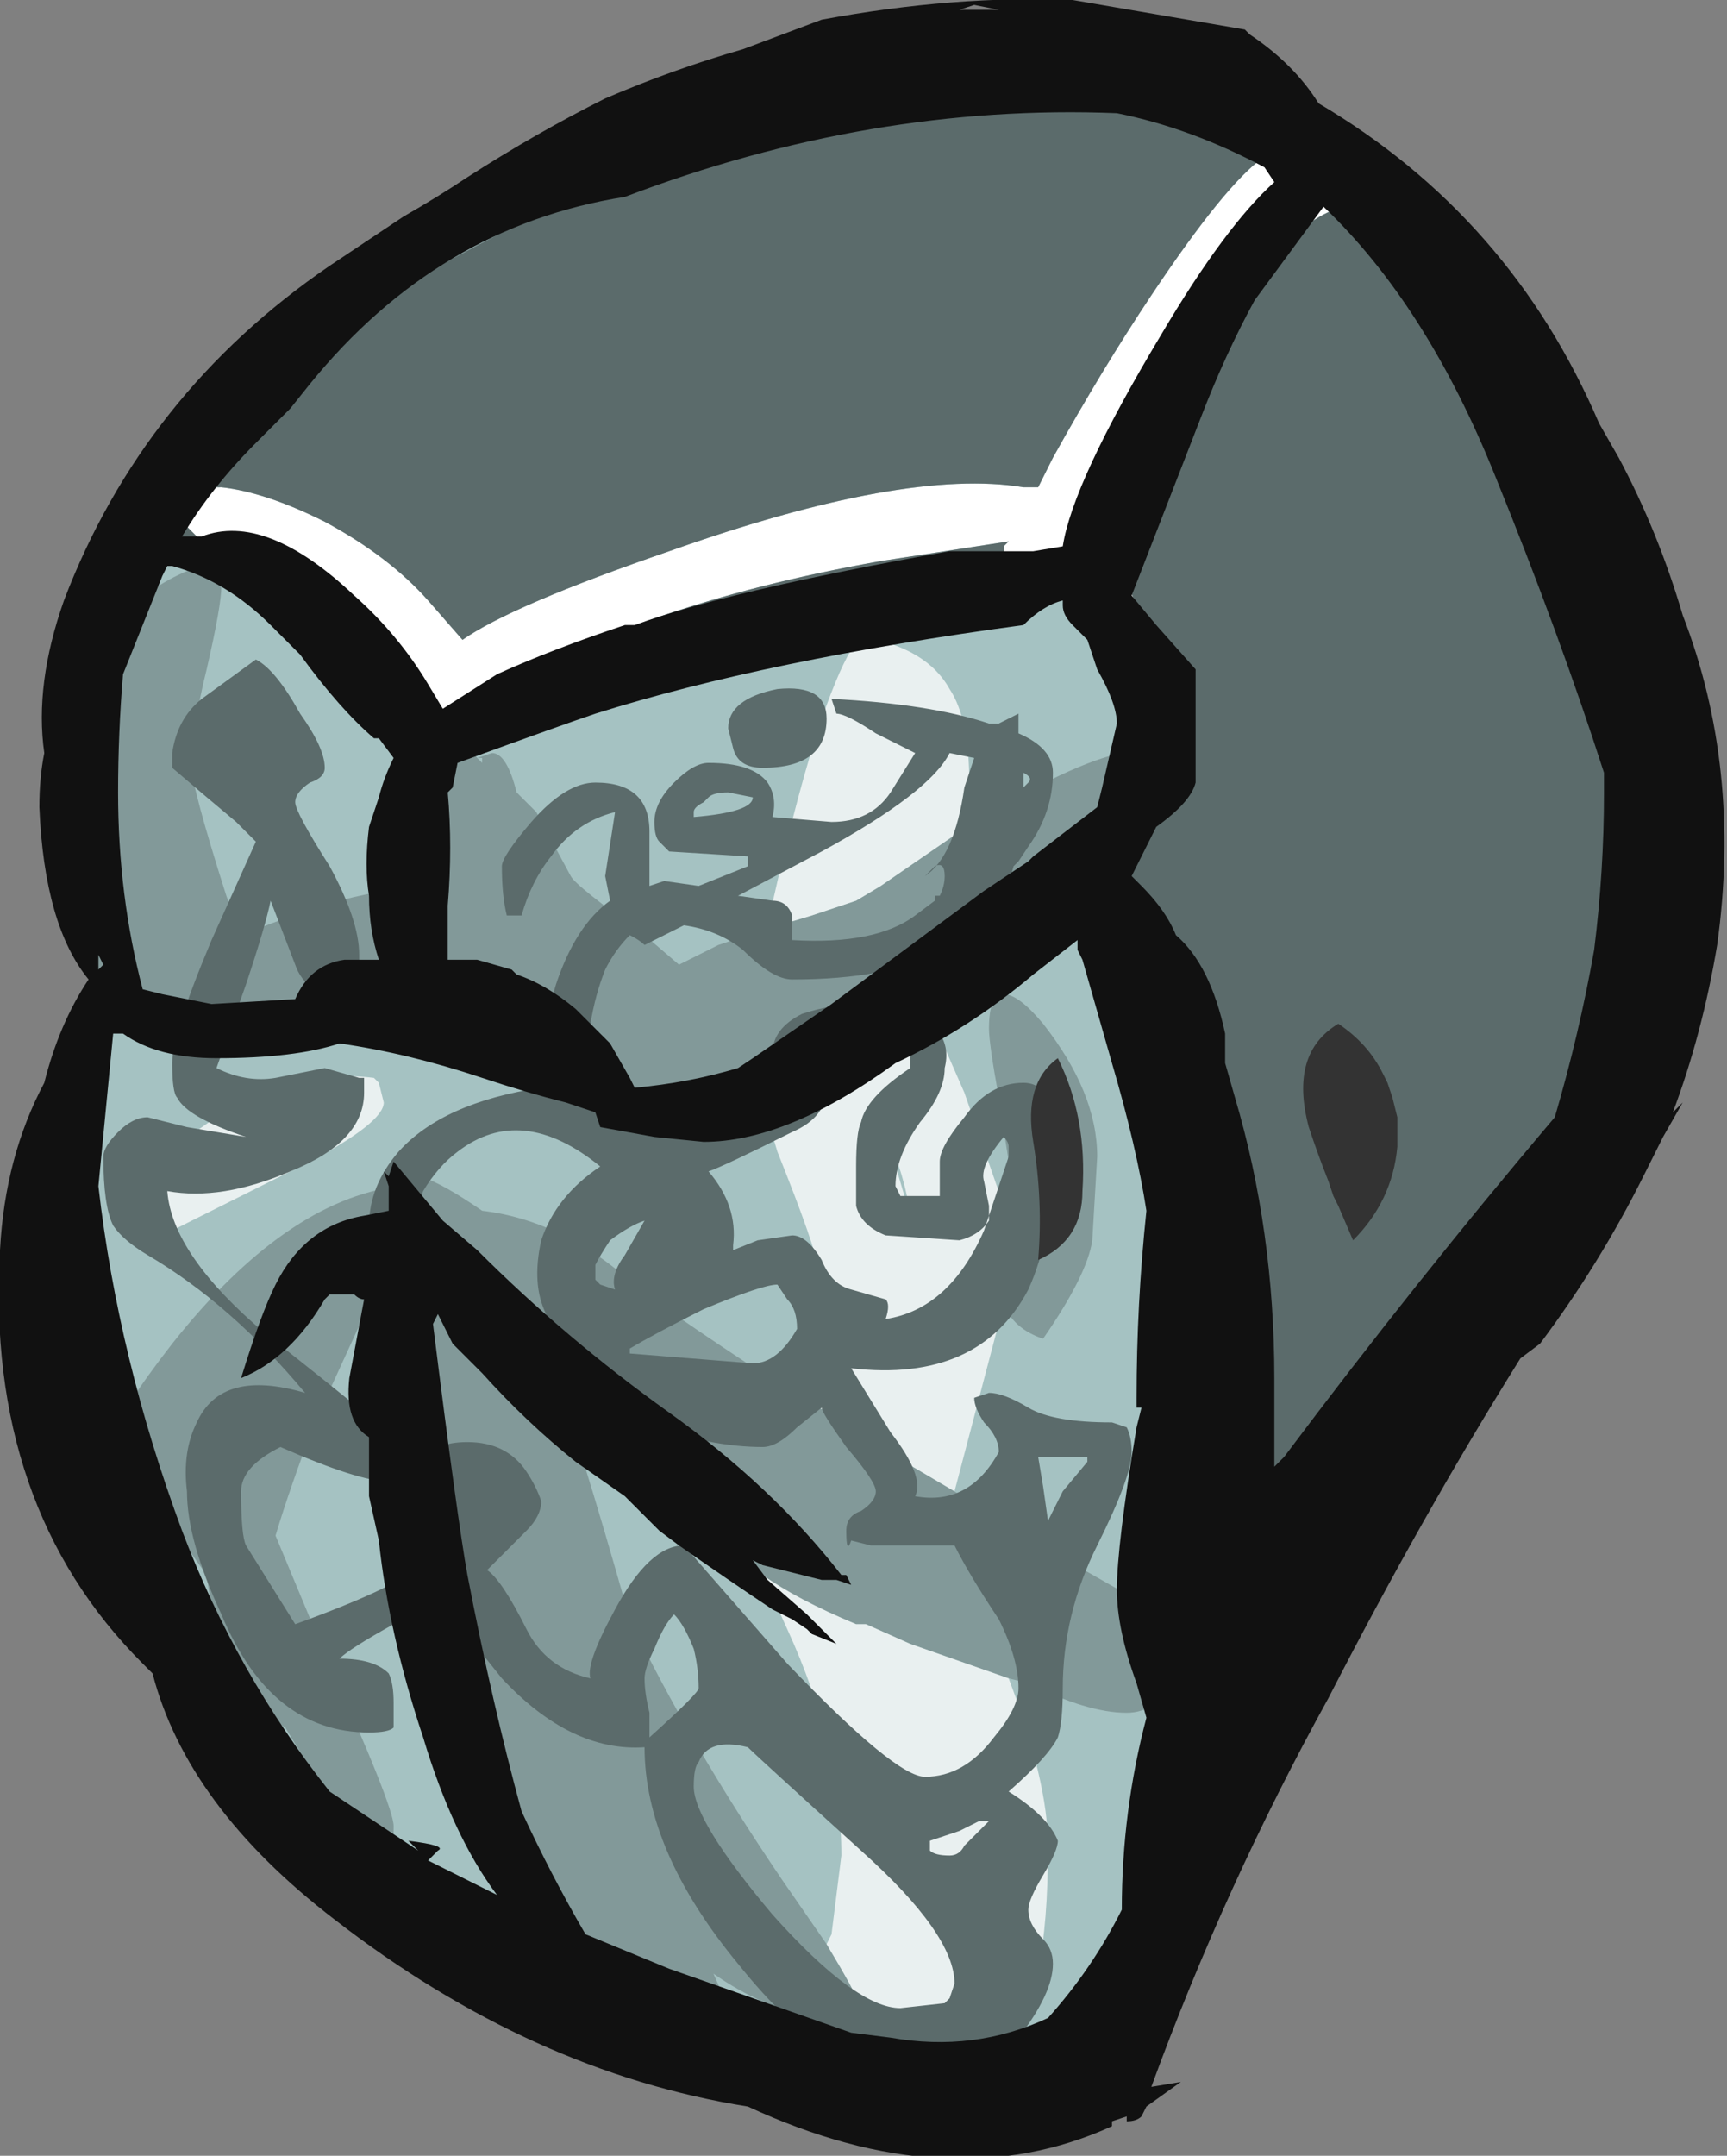 <?xml version="1.0" encoding="UTF-8" standalone="no"?>
<svg xmlns:ffdec="https://www.free-decompiler.com/flash" xmlns:xlink="http://www.w3.org/1999/xlink" ffdec:objectType="shape" height="21.9px" width="17.55px" xmlns="http://www.w3.org/2000/svg">
  <rect width="100%" height="100%" fill="#808080" stroke="none"/>
  <g transform="matrix(1.0, 0.0, 0.0, 1.0, 0.3, 0.0)">
    <path d="M16.1 11.25 L10.85 21.0 Q6.15 22.0 1.85 17.2 -0.7 15.35 0.8 10.1 -0.15 5.7 2.3 4.0 9.25 -2.05 14.05 2.55 17.7 6.2 16.1 11.25" fill="#a5c2c2" fill-rule="evenodd" stroke="none"/>
    <path d="M13.4 15.15 Q13.3 15.6 12.95 15.6 12.15 15.6 12.15 14.25 12.3 12.65 12.2 12.2 L12.1 11.7 Q11.9 11.1 11.5 10.2 L11.0 9.1 11.0 9.0 10.9 8.8 Q10.9 8.75 11.2 8.3 11.45 7.95 11.5 7.65 L11.55 7.45 Q11.55 7.35 11.4 6.7 L11.25 6.2 11.15 6.15 Q11.1 6.05 11.1 5.9 11.1 5.4 11.4 4.7 10.55 5.95 10.4 5.95 10.15 5.95 10.0 5.8 9.9 5.7 9.9 5.55 L9.95 5.5 8.65 5.7 Q6.1 6.15 4.5 7.15 L4.45 7.3 4.4 7.35 4.2 7.5 Q4.15 7.5 1.75 5.5 L1.5 5.25 1.5 5.2 1.6 5.0 Q1.75 4.95 1.95 4.95 2.4 5.0 3.0 5.3 3.65 5.65 4.05 6.1 L4.4 6.5 Q4.9 6.15 6.5 5.6 8.9 4.75 10.1 4.95 L10.25 4.95 10.4 4.65 Q10.9 3.75 11.4 3.0 12.9 0.75 12.95 1.9 L12.85 2.1 Q13.1 1.9 13.35 1.9 L13.5 1.95 13.55 2.1 Q12.95 2.0 12.1 3.35 11.3 4.65 11.3 5.2 L11.35 5.3 Q11.15 5.55 11.15 5.9 L11.4 6.55 Q11.65 7.2 11.65 7.4 11.65 7.65 11.35 8.15 11.05 8.6 11.05 8.9 11.05 9.1 11.55 10.2 12.05 11.5 12.2 12.1 12.3 12.5 12.55 13.95 L12.6 14.2 Q12.5 14.45 12.5 14.75 12.5 14.95 12.55 15.05 12.65 15.35 13.05 15.35 13.15 15.35 13.25 15.2 L13.4 15.15 M12.3 4.95 L12.3 4.95 M2.8 7.95 L2.6 8.0 Q2.3 8.0 2.1 7.75 2.0 7.55 2.0 7.45 L2.0 7.3 2.05 7.2 Q2.3 7.2 2.55 7.4 2.75 7.55 2.85 7.75 L2.8 7.95" fill="#ffffff" fill-rule="evenodd" stroke="none"/>
    <path d="M1.6 5.0 L1.65 4.95 Q1.75 4.5 2.4 3.9 3.1 3.25 4.35 2.6 7.1 1.1 9.75 0.9 11.1 0.65 12.25 1.15 12.4 1.2 12.55 1.3 L12.65 1.3 Q12.9 1.3 12.9 1.5 L12.9 1.55 13.1 1.75 13.5 1.75 14.3 3.15 Q15.3 4.65 15.75 6.0 16.2 7.35 16.2 8.8 16.2 9.55 15.9 10.5 15.6 11.55 15.2 12.0 14.75 12.5 13.8 13.9 L13.65 14.2 13.65 14.75 Q13.6 15.05 13.4 15.15 L13.25 15.2 Q13.15 15.35 13.05 15.35 12.65 15.35 12.55 15.05 12.5 14.95 12.5 14.75 12.5 14.45 12.6 14.2 L12.55 13.95 Q12.3 12.5 12.2 12.1 12.05 11.5 11.55 10.2 11.05 9.1 11.05 8.9 11.05 8.6 11.35 8.15 11.65 7.65 11.65 7.4 11.65 7.2 11.4 6.55 L11.15 5.9 Q11.15 5.55 11.35 5.3 L11.3 5.2 Q11.3 4.65 12.1 3.35 12.95 2.0 13.55 2.1 L13.5 1.95 13.35 1.9 Q13.1 1.9 12.85 2.1 L12.95 1.9 Q12.9 0.75 11.4 3.0 10.9 3.75 10.4 4.65 L10.25 4.95 10.1 4.95 Q8.9 4.75 6.5 5.6 4.9 6.15 4.4 6.5 L4.05 6.1 Q3.65 5.65 3.0 5.3 2.4 5.0 1.95 4.95 1.75 4.95 1.6 5.0 M12.1 11.7 L11.45 10.25 Q11.1 9.45 11.0 9.1 L11.5 10.2 Q11.9 11.1 12.1 11.7 M11.45 7.65 Q11.4 7.2 11.15 6.45 L10.9 5.7 Q10.45 6.25 9.75 6.25 8.4 6.1 7.7 6.3 7.55 6.3 6.05 6.8 L4.6 7.3 4.45 7.3 4.5 7.15 Q6.1 6.15 8.65 5.7 L9.95 5.5 9.9 5.55 Q9.9 5.7 10.0 5.8 10.15 5.95 10.4 5.95 10.55 5.95 11.4 4.7 11.1 5.4 11.1 5.9 11.1 6.05 11.15 6.15 L11.25 6.2 11.4 6.7 Q11.55 7.35 11.55 7.45 L11.5 7.65 11.45 7.65 M1.75 5.5 L1.5 5.45 Q1.45 5.45 1.45 5.35 1.45 5.25 1.5 5.2 L1.5 5.25 1.75 5.5 M12.3 4.95 L12.3 4.95" fill="#5b6b6b" fill-rule="evenodd" stroke="none"/>
    <path d="M11.0 9.0 L9.75 9.9 9.15 10.3 8.45 10.75 8.25 10.85 Q7.8 11.1 7.45 11.2 L6.95 11.3 Q5.35 11.3 4.75 10.3 L4.65 10.3 Q4.2 10.15 4.1 9.65 L4.1 9.4 3.7 9.7 2.95 10.2 2.4 10.2 Q2.4 10.35 2.25 10.5 2.1 10.7 1.9 10.7 0.95 10.7 0.55 9.6 0.45 9.25 0.4 8.85 L0.4 8.45 Q0.4 7.45 0.6 6.85 0.95 5.95 1.9 5.7 L1.9 5.75 1.95 5.95 Q1.95 6.15 1.8 6.8 1.65 7.4 1.65 7.8 1.65 8.0 2.0 9.1 L2.15 9.5 Q2.4 9.4 2.95 9.2 3.7 9.0 4.05 9.0 L4.05 8.9 Q4.05 8.0 4.2 7.7 4.35 7.45 4.55 7.7 L4.6 7.75 4.6 7.7 4.55 7.7 4.7 7.65 Q4.85 7.65 4.95 8.05 L5.15 8.25 5.5 8.9 Q5.55 9.0 6.25 9.5 L6.6 9.8 7.0 9.6 7.45 9.45 7.95 9.3 8.4 9.15 8.65 9.0 9.45 8.45 9.6 8.35 Q10.6 7.75 11.1 7.65 L11.45 7.65 11.5 7.65 Q11.45 7.95 11.2 8.3 10.9 8.75 10.9 8.8 L11.0 9.0 M9.9 12.25 L9.95 11.8 9.85 11.15 Q9.75 10.6 9.75 10.45 9.75 10.1 9.9 10.1 10.05 10.1 10.3 10.4 10.85 11.1 10.85 11.75 L10.8 12.6 Q10.75 12.95 10.3 13.6 10.0 13.5 9.9 13.25 9.85 13.05 9.85 12.8 L9.9 12.25 M9.4 15.15 L9.75 15.4 11.95 16.65 Q11.95 16.8 11.7 17.05 11.45 17.4 11.15 17.4 10.75 17.4 10.15 17.1 L9.95 17.05 8.95 16.7 8.5 16.5 8.4 16.5 Q7.8 16.25 7.45 16.0 6.7 15.6 6.7 15.2 6.7 15.15 7.05 15.25 6.0 14.4 4.75 13.1 4.55 13.0 4.4 12.9 L4.55 13.6 4.55 13.65 Q4.6 13.55 4.65 13.5 4.8 13.35 4.85 13.6 4.95 13.1 5.3 13.9 5.55 14.5 6.1 16.45 6.7 17.7 7.65 19.1 L8.1 19.75 Q8.4 20.25 8.4 20.3 8.4 20.45 8.4 20.5 L8.35 20.5 8.35 20.55 8.0 20.5 Q7.45 20.4 6.95 20.05 L7.15 20.5 7.15 20.65 Q6.65 20.55 6.25 20.05 L6.2 20.05 Q5.55 20.05 5.05 18.75 4.85 18.2 4.45 16.75 3.9 14.05 3.9 13.45 3.9 13.0 4.0 12.75 L3.8 12.75 3.45 13.15 3.45 13.25 2.9 14.45 Q2.65 15.1 2.5 15.6 L3.0 16.8 Q3.7 18.35 3.7 18.55 3.7 18.8 3.65 18.65 L3.65 18.7 Q3.15 18.5 2.6 17.55 2.1 17.3 1.85 16.35 L1.8 16.0 1.55 15.65 1.3 16.1 Q1.1 16.05 1.05 15.95 L1.05 15.6 Q0.75 16.05 0.6 16.05 0.45 16.05 0.4 15.9 L0.4 15.75 Q0.4 15.0 1.45 13.65 2.6 12.2 3.75 12.05 L3.8 12.1 3.8 12.2 3.75 12.4 4.05 12.3 3.8 12.05 Q3.8 11.75 4.6 12.3 5.45 12.4 6.2 13.1 6.75 13.5 7.6 14.05 L8.45 14.55 8.55 14.65 9.4 15.15" fill="#829999" fill-rule="evenodd" stroke="none"/>
    <path d="M9.15 10.3 L9.5 11.1 9.9 12.25 9.85 12.8 Q9.85 13.05 9.9 13.25 L9.4 15.15 8.55 14.65 8.45 14.55 7.6 14.05 Q8.0 13.35 8.0 12.85 8.0 12.7 7.6 11.7 L7.45 11.2 Q7.8 11.1 8.25 10.85 L8.45 10.75 9.15 10.3 M9.95 17.05 Q10.35 18.1 10.35 18.75 10.35 19.55 10.25 20.0 10.1 20.9 9.6 20.9 9.35 20.9 9.2 20.6 9.05 21.1 8.75 21.1 8.2 21.1 8.05 20.8 L8.0 20.5 8.35 20.55 8.35 20.5 8.4 20.5 Q8.4 20.45 8.4 20.3 8.4 20.25 8.1 19.75 L8.15 19.65 8.25 18.85 Q8.25 17.75 7.7 16.55 L7.45 16.0 Q7.8 16.25 8.4 16.5 L8.5 16.5 8.95 16.7 9.95 17.05 M7.45 9.45 L7.5 9.4 Q7.75 8.25 8.0 7.45 8.2 6.85 8.35 6.6 L8.35 6.45 Q9.1 6.55 9.35 7.0 9.55 7.3 9.55 7.95 L9.45 8.45 8.65 9.0 8.4 9.15 7.95 9.3 7.45 9.45 M1.45 12.5 L1.25 12.4 Q1.2 12.35 1.2 12.2 1.2 11.8 1.9 11.35 2.7 10.85 3.5 10.95 L3.55 11.0 3.6 11.2 Q3.6 11.4 2.85 11.8 L1.45 12.5 M8.95 12.35 Q8.9 11.95 8.7 11.5 L8.95 12.35" fill="#ffffff" fill-opacity="0.753" fill-rule="evenodd" stroke="none"/>
    <path d="M5.1 8.35 Q5.45 7.95 5.75 7.95 6.3 7.95 6.3 8.45 L6.3 9.0 6.45 8.95 6.8 9.0 7.3 8.8 7.3 8.7 6.5 8.65 6.4 8.55 Q6.35 8.5 6.35 8.35 6.35 8.15 6.55 7.95 6.75 7.75 6.9 7.75 7.35 7.75 7.5 7.95 7.6 8.1 7.55 8.3 L8.15 8.35 Q8.55 8.35 8.75 8.05 L9.0 7.65 8.6 7.45 Q8.3 7.25 8.2 7.25 L8.15 7.1 Q9.15 7.15 9.75 7.35 L9.85 7.35 Q9.95 7.3 10.05 7.25 L10.05 7.45 Q10.4 7.6 10.4 7.85 10.4 8.25 10.15 8.6 L10.05 8.75 10.0 8.8 Q9.7 9.95 7.75 9.95 7.55 9.95 7.25 9.65 7.0 9.45 6.65 9.4 L6.25 9.6 Q6.2 9.55 6.1 9.5 5.95 9.65 5.85 9.85 5.75 10.1 5.7 10.4 5.7 10.7 5.9 10.95 6.15 11.35 6.65 11.35 6.8 11.35 7.1 11.25 L7.6 11.05 7.6 10.95 Q7.55 10.9 7.55 10.7 7.55 10.45 7.85 10.3 8.15 10.2 8.45 10.2 9.1 10.2 9.25 10.5 9.35 10.65 9.3 10.85 9.3 11.1 9.05 11.4 8.8 11.75 8.8 12.05 L8.85 12.15 9.25 12.15 Q9.25 12.1 9.25 11.8 9.25 11.65 9.5 11.35 9.75 11.0 10.1 11.0 10.35 11.0 10.4 11.35 10.45 11.55 10.4 11.75 10.4 12.55 10.15 13.1 9.65 14.05 8.35 13.9 L8.75 14.55 Q9.1 15.0 9.0 15.2 9.55 15.3 9.85 14.75 9.85 14.6 9.7 14.45 9.6 14.3 9.6 14.2 L9.75 14.15 Q9.9 14.15 10.15 14.3 10.4 14.45 11.0 14.45 L11.15 14.5 Q11.2 14.6 11.2 14.75 11.2 15.0 10.85 15.7 10.5 16.4 10.5 17.15 10.5 17.5 10.45 17.65 10.35 17.85 9.95 18.2 10.35 18.45 10.45 18.7 10.45 18.8 10.3 19.05 10.15 19.3 10.15 19.4 10.15 19.55 10.3 19.7 10.4 19.8 10.4 19.95 10.4 20.25 10.05 20.7 9.6 21.2 9.15 21.2 8.2 21.2 7.2 19.95 6.25 18.8 6.25 17.75 5.5 17.8 4.8 17.05 L4.2 16.3 Q4.15 16.3 3.7 16.5 3.25 16.75 3.15 16.85 3.5 16.85 3.65 17.0 3.7 17.1 3.7 17.3 L3.7 17.55 Q3.65 17.6 3.45 17.6 2.45 17.6 1.95 16.4 1.6 15.65 1.6 15.15 1.55 14.75 1.7 14.45 1.95 13.9 2.8 14.15 2.05 13.25 1.2 12.75 0.95 12.6 0.85 12.45 0.75 12.25 0.75 11.75 0.75 11.65 0.9 11.5 1.05 11.35 1.2 11.35 L1.6 11.45 2.2 11.55 Q1.6 11.35 1.5 11.15 1.45 11.1 1.45 10.8 1.45 10.5 1.85 9.55 L2.3 8.55 2.1 8.35 Q1.8 8.1 1.45 7.8 L1.45 7.65 Q1.5 7.3 1.75 7.1 L2.3 6.7 Q2.5 6.8 2.75 7.25 3.0 7.6 3.0 7.8 3.0 7.9 2.85 7.95 2.7 8.05 2.7 8.15 2.7 8.25 3.05 8.8 3.35 9.35 3.35 9.7 L3.35 10.15 3.3 10.15 3.25 10.2 Q2.8 10.1 2.7 9.8 L2.45 9.15 Q2.4 9.4 2.2 10.0 L1.9 10.85 Q2.2 11.0 2.5 10.95 L3.0 10.85 3.35 10.95 3.4 10.95 3.4 11.1 Q3.4 11.6 2.65 11.9 1.95 12.2 1.4 12.1 1.45 12.75 2.4 13.55 3.8 14.65 3.9 14.8 L3.9 14.95 Q3.85 15.05 3.65 15.05 3.35 15.05 2.55 14.7 2.15 14.9 2.15 15.15 2.15 15.6 2.2 15.7 L2.7 16.5 Q3.8 16.1 3.95 15.9 4.0 15.8 4.0 15.65 L3.95 15.3 Q3.95 15.0 4.0 14.85 4.1 14.65 4.45 14.65 4.85 14.65 5.05 14.95 5.15 15.1 5.2 15.25 5.2 15.4 5.05 15.55 L4.65 15.95 Q4.8 16.05 5.05 16.55 5.25 16.95 5.7 17.05 5.65 16.9 5.95 16.35 6.3 15.7 6.65 15.7 L7.7 16.9 Q8.8 18.05 9.1 18.05 9.5 18.05 9.8 17.65 10.05 17.35 10.05 17.15 10.05 16.85 9.85 16.45 9.55 16.0 9.4 15.7 L8.55 15.7 8.35 15.65 Q8.3 15.8 8.3 15.55 8.3 15.4 8.45 15.35 8.6 15.25 8.6 15.15 8.6 15.05 8.3 14.7 8.05 14.35 8.05 14.3 L7.8 14.5 Q7.6 14.7 7.45 14.7 6.4 14.7 4.9 13.8 3.45 12.9 3.45 12.45 3.45 12.05 3.75 11.7 4.2 11.2 5.2 11.05 5.2 10.5 5.35 10.0 5.55 9.4 5.9 9.15 L5.85 8.9 5.95 8.25 Q5.55 8.35 5.3 8.7 5.1 8.95 5.0 9.3 L4.85 9.3 Q4.8 9.1 4.8 8.8 4.8 8.7 5.1 8.35 M5.75 13.0 L5.8 13.05 5.95 13.1 Q5.9 12.95 6.05 12.75 L6.25 12.4 Q6.1 12.45 5.9 12.6 5.8 12.75 5.75 12.85 L5.75 13.0 M5.25 13.35 Q5.1 13.05 5.2 12.6 5.35 12.15 5.8 11.85 5.0 11.2 4.35 11.7 4.15 11.85 4.0 12.1 3.9 12.35 3.9 12.45 3.9 12.6 4.45 12.95 5.0 13.35 5.25 13.35 M10.1 7.9 L10.1 8.0 10.15 7.95 Q10.2 7.9 10.1 7.85 L10.1 7.9 M9.6 7.7 L9.35 7.65 Q9.15 8.05 8.05 8.65 L7.2 9.1 7.55 9.15 Q7.7 9.15 7.75 9.3 L7.75 9.55 Q8.6 9.6 9.0 9.3 L9.2 9.15 9.2 9.1 9.25 9.1 Q9.3 9.0 9.3 8.9 9.3 8.75 9.2 8.8 L9.1 8.9 Q9.4 8.7 9.5 8.0 9.55 7.85 9.6 7.7 M7.45 7.8 Q7.2 7.8 7.15 7.6 L7.1 7.4 Q7.1 7.1 7.6 7.0 8.1 6.95 8.1 7.3 8.1 7.8 7.45 7.8 M6.85 8.15 Q6.75 8.2 6.75 8.25 L6.75 8.3 Q7.35 8.25 7.35 8.1 L7.1 8.05 Q6.95 8.05 6.9 8.1 L6.85 8.15 M8.05 10.75 L8.05 10.85 8.1 11.05 Q8.1 11.35 7.75 11.5 7.05 11.85 6.9 11.9 7.2 12.25 7.15 12.65 L7.15 12.7 7.4 12.6 7.75 12.55 Q7.9 12.55 8.05 12.8 8.15 13.05 8.35 13.1 L8.7 13.2 Q8.75 13.25 8.7 13.4 9.35 13.3 9.7 12.5 L9.95 11.75 9.95 11.65 Q9.95 11.6 9.9 11.55 9.65 11.85 9.7 12.0 L9.75 12.25 9.75 12.4 Q9.65 12.55 9.45 12.6 L8.7 12.55 Q8.45 12.45 8.4 12.25 8.4 12.15 8.4 11.85 8.4 11.5 8.45 11.4 8.5 11.15 8.95 10.85 L8.95 10.7 8.5 10.65 Q8.2 10.7 8.05 10.75 M6.1 13.75 L7.35 13.85 Q7.6 13.85 7.8 13.5 7.8 13.3 7.7 13.2 L7.6 13.05 Q7.45 13.05 6.85 13.3 6.35 13.55 6.1 13.7 L6.1 13.75 M10.25 14.8 L10.3 15.1 10.35 15.45 10.5 15.15 10.75 14.85 10.75 14.8 10.25 14.8 M6.35 16.75 Q6.25 16.95 6.25 17.05 6.25 17.2 6.3 17.4 L6.3 17.65 Q6.8 17.2 6.8 17.15 6.8 16.95 6.75 16.75 6.65 16.5 6.55 16.4 6.45 16.5 6.35 16.75 M7.55 19.45 Q8.4 20.4 8.85 20.4 L9.3 20.35 9.35 20.3 9.4 20.15 Q9.4 19.65 8.45 18.8 7.4 17.85 7.3 17.75 6.9 17.65 6.8 17.9 6.75 17.95 6.75 18.15 6.75 18.5 7.55 19.45 M9.45 18.6 L9.15 18.7 9.15 18.8 Q9.2 18.85 9.35 18.85 9.45 18.85 9.5 18.75 L9.75 18.5 9.65 18.5 9.45 18.6" fill="#5b6b6b" fill-rule="evenodd" stroke="none"/>
    <path d="M13.9 11.35 L13.9 11.65 Q13.85 12.2 13.45 12.6 L13.3 12.25 13.25 12.15 13.2 12.0 Q13.1 11.75 13.0 11.45 12.8 10.7 13.3 10.4 13.6 10.6 13.75 10.9 L13.8 11.0 13.85 11.15 13.9 11.35 M10.7 12.1 Q10.7 12.6 10.25 12.8 10.3 12.2 10.2 11.6 10.1 11.0 10.45 10.75 10.75 11.35 10.7 12.1" fill="#333333" fill-rule="evenodd" stroke="none"/>
    <path d="M12.4 0.35 Q12.85 0.65 13.1 1.05 15.05 2.2 15.95 4.3 L16.15 4.65 Q16.55 5.4 16.8 6.25 17.4 7.8 17.15 9.6 17.0 10.5 16.7 11.3 L16.8 11.2 16.6 11.55 16.4 11.95 Q15.95 12.85 15.35 13.65 L15.15 13.8 Q14.15 15.4 13.2 17.25 12.15 19.15 11.4 21.2 L11.7 21.15 11.35 21.4 11.3 21.5 Q11.25 21.55 11.15 21.55 L11.15 21.5 11.0 21.55 11.0 21.6 Q9.35 22.35 7.3 21.4 5.1 21.05 3.1 19.5 1.6 18.35 1.25 17.0 L1.15 16.9 Q-0.45 15.3 -0.3 12.7 -0.25 11.75 0.15 11.0 0.3 10.4 0.6 9.95 0.15 9.4 0.1 8.2 0.1 7.9 0.15 7.65 0.05 6.95 0.35 6.1 1.15 4.0 3.05 2.7 L3.8 2.2 Q4.15 2.0 4.45 1.8 5.15 1.35 5.85 1.0 6.55 0.7 7.25 0.5 7.65 0.35 8.05 0.2 9.4 -0.05 10.6 0.0 L12.35 0.3 12.4 0.35 M12.55 1.7 Q11.8 1.3 11.05 1.15 8.55 1.05 6.05 2.0 4.15 2.3 2.85 3.9 L2.65 4.15 2.3 4.5 Q1.85 4.95 1.55 5.45 L1.75 5.45 Q2.4 5.2 3.3 6.05 3.75 6.45 4.05 6.95 L4.2 7.2 4.75 6.85 Q5.3 6.6 6.05 6.35 L6.15 6.35 Q7.1 6.0 9.35 5.6 L10.2 5.6 10.5 5.55 Q10.6 4.9 11.5 3.4 12.15 2.3 12.65 1.85 L12.55 1.7 M12.45 3.05 Q12.15 3.6 11.9 4.25 L11.2 6.05 11.45 6.35 11.85 6.8 11.85 7.95 Q11.8 8.15 11.45 8.4 L11.2 8.9 11.3 9.0 Q11.55 9.25 11.65 9.5 12.0 9.8 12.15 10.5 L12.15 10.8 12.25 11.15 Q12.65 12.5 12.65 14.0 L12.65 14.9 12.75 14.8 Q14.1 13.0 15.5 11.35 15.75 10.5 15.9 9.65 16.0 8.85 16.0 8.05 L16.0 7.85 Q15.55 6.45 14.9 4.85 14.2 3.1 13.15 2.1 L12.45 3.05 M12.75 1.8 L12.75 1.8 M9.6 0.05 L9.45 0.1 9.85 0.1 9.6 0.05 M10.5 6.1 Q10.3 6.15 10.1 6.35 7.5 6.7 5.75 7.25 5.45 7.35 4.35 7.75 L4.3 8.0 4.25 8.05 Q4.3 8.6 4.25 9.2 L4.25 9.75 4.55 9.75 4.9 9.85 4.95 9.9 Q5.25 10.0 5.55 10.25 L5.9 10.6 6.1 10.95 6.15 11.05 Q6.7 11.0 7.2 10.85 L7.35 10.75 8.15 10.2 9.7 9.05 10.15 8.75 10.2 8.7 10.85 8.2 10.9 8.0 11.05 7.35 Q11.05 7.15 10.85 6.8 L10.75 6.5 10.6 6.35 Q10.5 6.25 10.5 6.15 L10.5 6.1 M1.35 5.85 Q1.15 6.35 0.95 6.85 0.9 7.45 0.9 8.05 0.9 9.1 1.15 10.05 L1.35 10.1 1.85 10.2 2.7 10.15 Q2.85 9.8 3.2 9.75 L3.55 9.75 Q3.45 9.45 3.45 9.1 3.4 8.8 3.45 8.4 L3.55 8.1 Q3.6 7.9 3.7 7.7 L3.55 7.5 3.5 7.5 Q3.15 7.2 2.75 6.65 L2.45 6.35 Q2.0 5.9 1.45 5.75 L1.4 5.75 1.35 5.85 M0.85 10.5 L0.7 12.05 Q0.9 13.8 1.55 15.55 2.1 17.0 3.05 18.2 L3.95 18.8 3.85 18.7 Q4.25 18.75 4.15 18.8 L4.05 18.9 4.75 19.25 Q4.3 18.65 4.0 17.65 3.65 16.6 3.55 15.65 L3.45 15.2 3.45 14.6 Q3.2 14.45 3.25 14.0 L3.4 13.2 Q3.35 13.2 3.3 13.15 L3.05 13.15 3.0 13.2 Q2.65 13.8 2.15 14.0 2.35 13.35 2.5 13.05 2.8 12.45 3.4 12.35 L3.65 12.3 3.65 12.05 3.6 11.9 3.65 11.95 3.7 11.8 4.2 12.4 4.55 12.7 Q5.45 13.6 6.5 14.35 7.55 15.1 8.25 16.0 L8.3 16.0 8.35 16.1 8.2 16.05 8.05 16.05 7.45 15.9 7.35 15.85 7.5 16.05 7.9 16.4 8.2 16.7 7.95 16.6 7.9 16.55 7.75 16.45 7.55 16.35 Q7.1 16.05 6.6 15.7 L6.4 15.55 6.05 15.2 5.55 14.85 Q5.05 14.45 4.6 13.95 L4.3 13.65 4.15 13.35 4.1 13.45 Q4.35 15.45 4.45 16.0 4.7 17.3 5.0 18.4 5.3 19.05 5.65 19.65 L6.5 20.0 8.35 20.65 8.75 20.7 Q9.6 20.85 10.35 20.5 10.8 20.0 11.1 19.4 11.1 18.4 11.35 17.45 L11.25 17.1 Q11.05 16.55 11.05 16.15 11.05 15.7 11.25 14.5 L11.3 14.3 11.25 14.3 11.25 14.2 Q11.25 13.25 11.35 12.3 11.25 11.65 11.0 10.8 L10.7 9.75 10.65 9.65 10.65 9.55 10.2 9.9 Q9.55 10.45 8.8 10.8 7.7 11.6 6.85 11.6 L6.35 11.55 5.8 11.45 5.75 11.3 5.45 11.2 Q5.05 11.1 4.6 10.95 3.85 10.7 3.15 10.6 2.7 10.75 1.9 10.75 1.3 10.75 0.95 10.5 L0.85 10.5 M0.7 9.85 L0.75 9.8 0.7 9.7 0.7 9.85" fill="#111111" fill-rule="evenodd" stroke="none"/>
  </g>
</svg>
